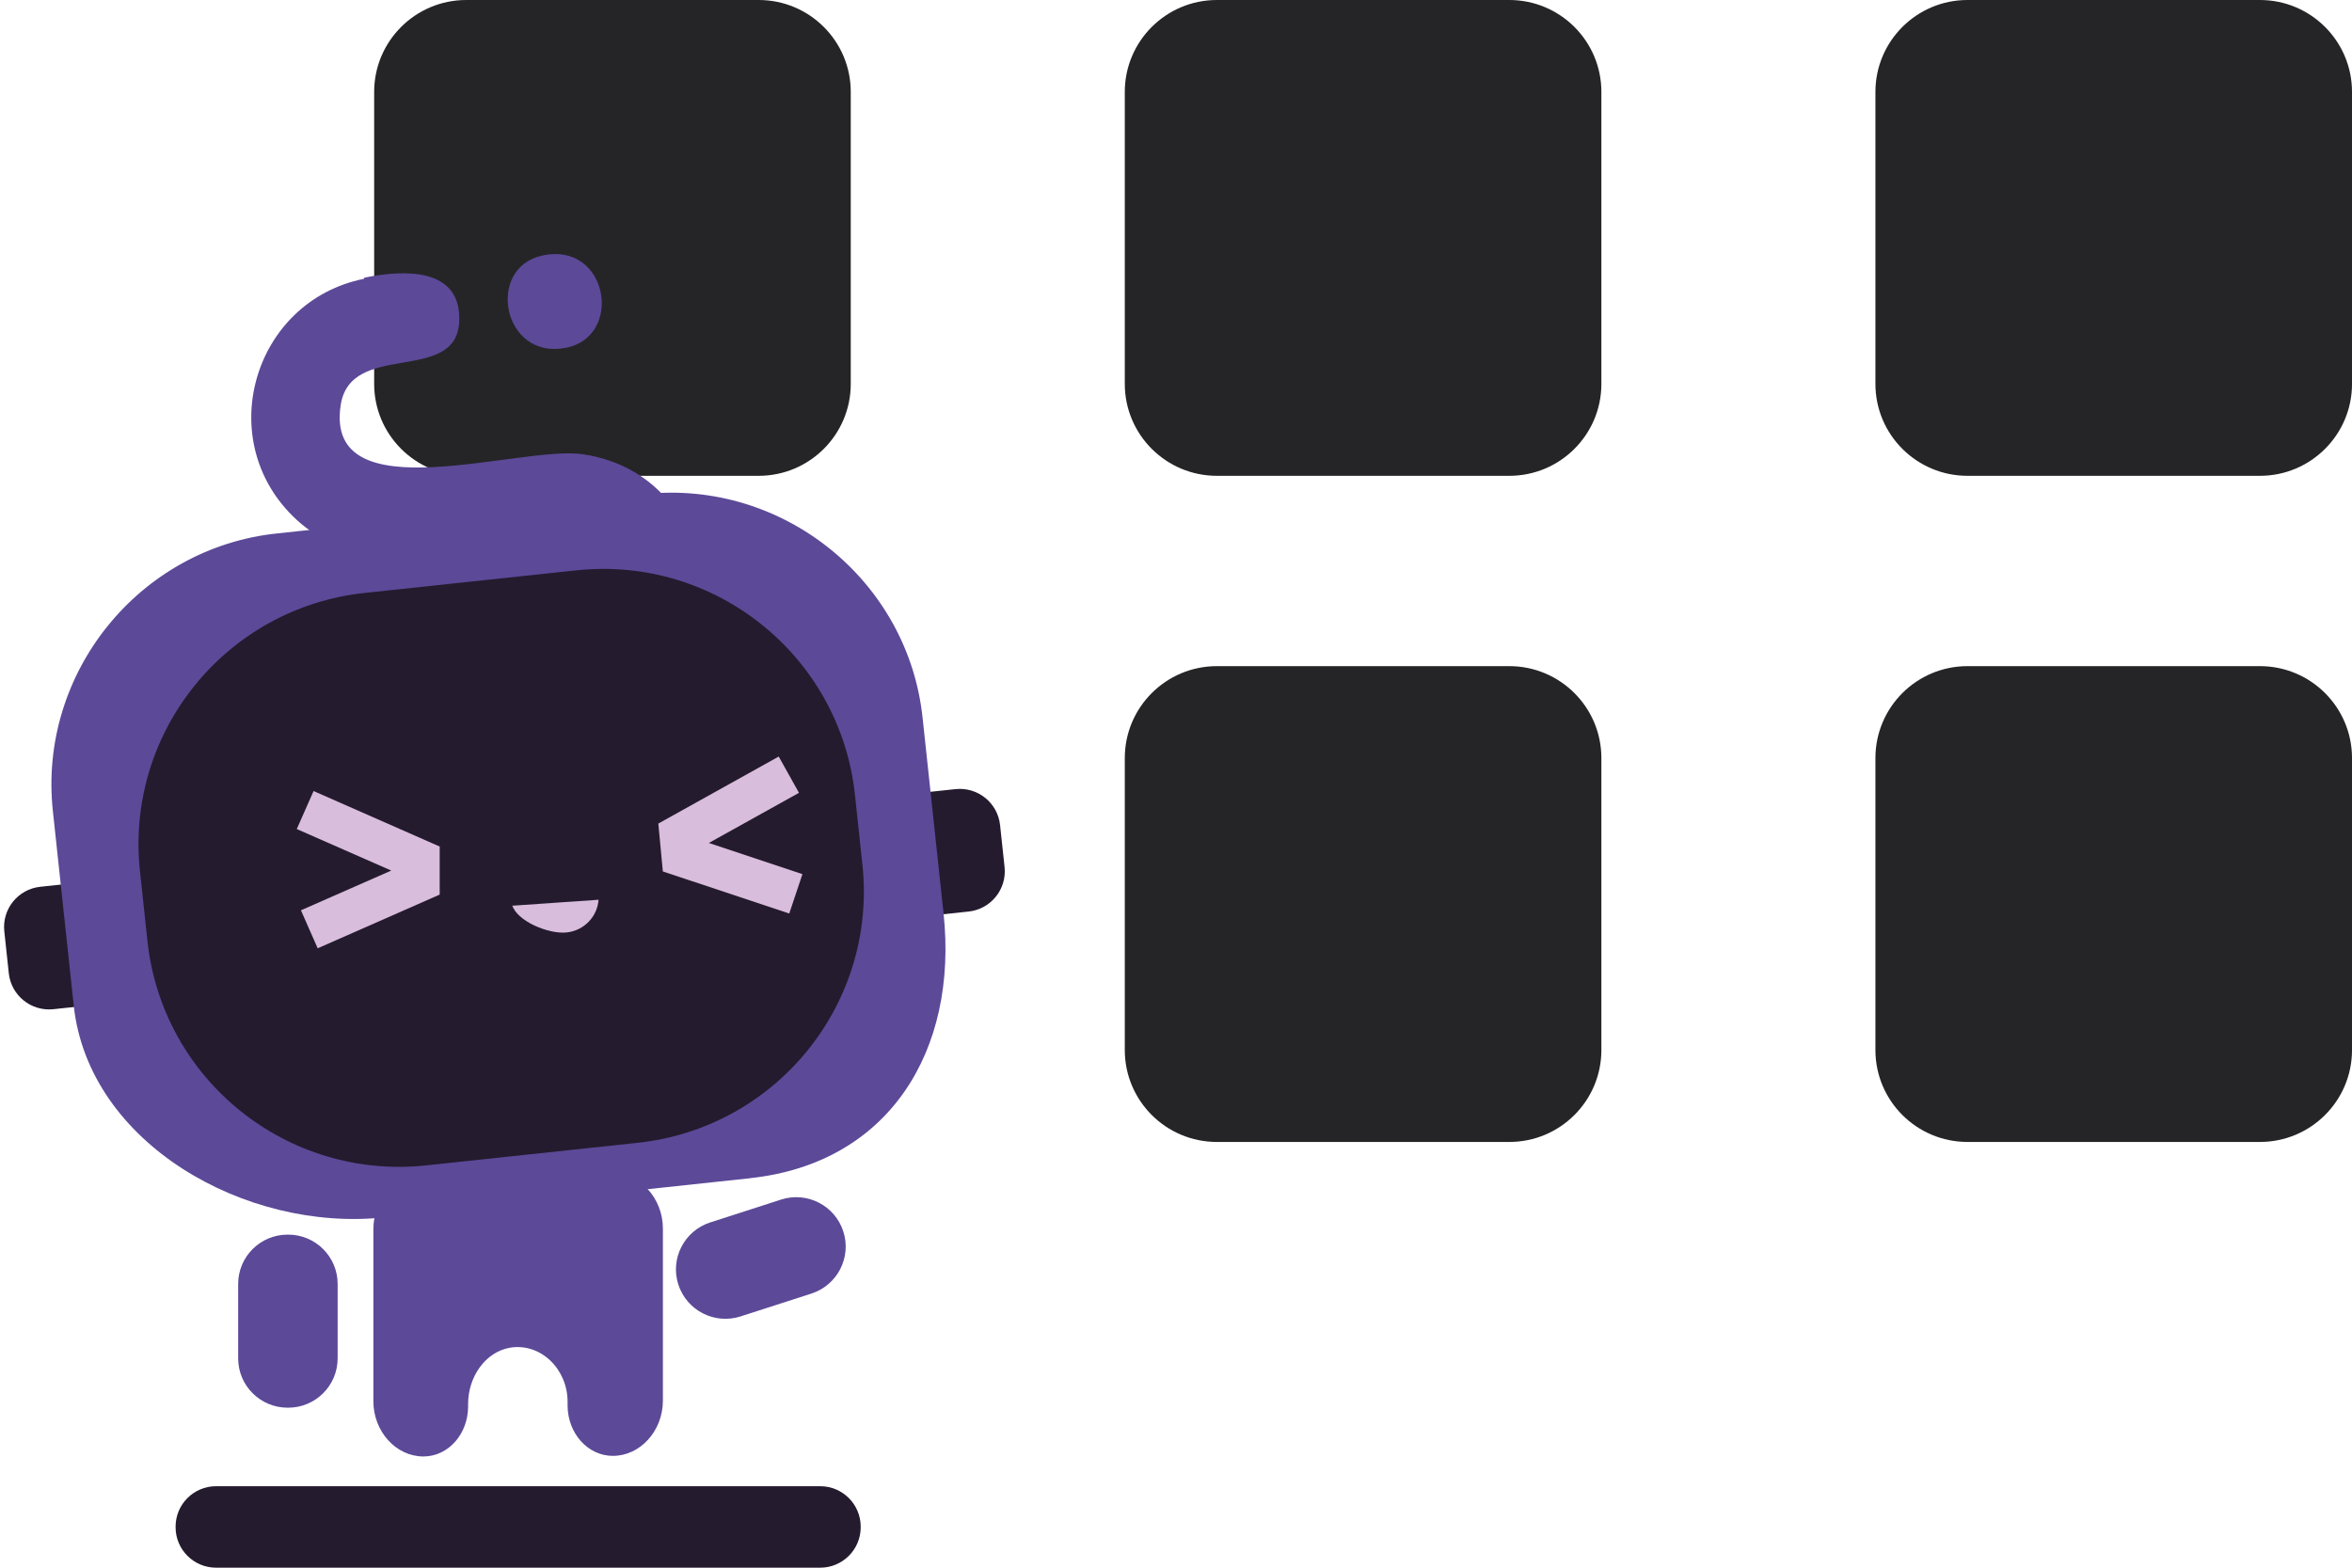 <svg width="180" height="120" viewBox="0 0 180 120" fill="none" xmlns="http://www.w3.org/2000/svg">
<path d="M58.06 0H35.683C31.791 0 28.635 3.151 28.635 7.038V29.383C28.635 33.27 31.791 36.422 35.683 36.422H58.06C61.953 36.422 65.109 33.27 65.109 29.383V7.038C65.109 3.151 61.953 0 58.06 0Z" fill="#252527"/>
<path d="M115.506 0H93.13C89.237 0 86.081 3.151 86.081 7.038V29.383C86.081 33.27 89.237 36.422 93.13 36.422H115.506C119.399 36.422 122.555 33.27 122.555 29.383V7.038C122.555 3.151 119.399 0 115.506 0Z" fill="#252527"/>
<path d="M172.953 0H150.576C146.683 0 143.527 3.151 143.527 7.038V29.383C143.527 33.27 146.683 36.422 150.576 36.422H172.953C176.845 36.422 180.001 33.27 180.001 29.383V7.038C180.001 3.151 176.845 0 172.953 0Z" fill="#252527"/>
<path d="M58.06 50.99H35.683C31.791 50.99 28.635 54.141 28.635 58.029V80.373C28.635 84.261 31.791 87.412 35.683 87.412H58.06C61.953 87.412 65.109 84.261 65.109 80.373V58.029C65.109 54.141 61.953 50.99 58.06 50.99Z" fill="#B2B2B2"/>
<path d="M115.506 50.99H93.13C89.237 50.99 86.081 54.141 86.081 58.029V80.373C86.081 84.261 89.237 87.412 93.13 87.412H115.506C119.399 87.412 122.555 84.261 122.555 80.373V58.029C122.555 54.141 119.399 50.99 115.506 50.99Z" fill="#252527"/>
<path d="M172.953 50.99H150.576C146.683 50.99 143.527 54.141 143.527 58.029V80.373C143.527 84.261 146.683 87.412 150.576 87.412H172.953C176.845 87.412 180.001 84.261 180.001 80.373V58.029C180.001 54.141 176.845 50.99 172.953 50.99Z" fill="#252527"/>
<path d="M62.769 113.763H16.539C14.826 113.763 13.438 115.149 13.438 116.859V116.904C13.438 118.614 14.826 120 16.539 120H62.769C64.481 120 65.87 118.614 65.87 116.904V116.859C65.87 115.149 64.481 113.763 62.769 113.763Z" fill="#241B2E"/>
<path d="M73.124 60.404L3.083 67.879C1.38 68.061 0.147 69.586 0.329 71.286L0.673 74.501C0.855 76.201 2.383 77.431 4.086 77.25L74.127 69.775C75.829 69.594 77.062 68.068 76.88 66.368L76.536 63.154C76.354 61.454 74.826 60.223 73.124 60.404Z" fill="#241B2E"/>
<path d="M57.481 90.18L29.396 93.185C18.819 94.323 6.782 87.539 5.643 76.977L4.047 62.09C2.907 51.527 10.658 41.921 21.235 40.829L49.32 37.824C59.897 36.686 69.517 44.425 70.611 54.987L72.207 69.875C73.347 80.437 68.013 89.042 57.435 90.18H57.481Z" fill="#5C4998"/>
<path d="M27.891 21.252C30.809 20.66 35.368 20.387 35.141 24.666C34.867 29.447 26.797 26.032 26.068 31.04C24.837 39.372 39.882 34.045 44.624 34.773C56.204 36.504 56.797 53.44 45.809 55.898C43.165 56.49 32.587 57.719 29.989 57.583C26.478 57.4 25.794 51.892 29.396 50.981C33.59 49.889 40.703 50.617 44.578 49.251C47.405 48.249 47.815 43.97 45.353 42.24C40.976 39.19 29.852 46.337 22.694 39.782C16.22 33.817 19.32 23.073 27.846 21.343L27.891 21.252Z" fill="#5C4998"/>
<path d="M41.478 19.567C46.539 18.429 47.77 25.759 43.302 26.624C38.469 27.58 37.147 20.524 41.478 19.567Z" fill="#5C4998"/>
<path d="M44.104 43.658L27.919 45.385C17.279 46.52 9.574 56.055 10.711 66.68L11.283 72.022C12.42 82.648 21.968 90.341 32.609 89.206L48.793 87.478C59.434 86.343 67.138 76.808 66.001 66.183L65.43 60.841C64.292 50.215 54.744 42.522 44.104 43.658Z" fill="#241B2E"/>
<path d="M22.055 94.505H22.01C19.92 94.505 18.226 96.197 18.226 98.284V103.975C18.226 106.061 19.92 107.753 22.01 107.753H22.055C24.145 107.753 25.84 106.061 25.84 103.975V98.284C25.84 96.197 24.145 94.505 22.055 94.505Z" fill="#5C4998"/>
<path d="M54.353 93.572L59.774 91.823C61.762 91.181 63.895 92.274 64.538 94.259C65.181 96.244 64.087 98.375 62.099 99.017L56.678 100.765C54.69 101.407 52.556 100.314 51.914 98.329C51.271 96.344 52.365 94.213 54.353 93.572Z" fill="#5C4998"/>
<path d="M46.902 89.861H32.404C30.307 89.861 28.574 91.773 28.574 94.095V107.252C28.574 109.574 30.307 111.486 32.404 111.486C34.319 111.486 35.823 109.756 35.823 107.662V107.48C35.823 105.386 37.145 103.474 39.06 103.155C41.386 102.791 43.437 104.794 43.437 107.298V107.571C43.437 109.711 44.987 111.441 46.902 111.441C48.999 111.441 50.732 109.529 50.732 107.207V94.05C50.732 91.728 48.999 89.816 46.902 89.816V89.861Z" fill="#5C4998"/>
<path d="M39.197 69.283C39.562 70.512 41.978 71.514 43.346 71.377C44.714 71.241 45.717 70.148 45.808 68.873L39.197 69.329V69.283Z" fill="#D9BDDC"/>
<path d="M50.382 63.041L50.728 66.706L60.403 69.925L61.411 66.911L54.248 64.525L61.146 60.688L59.596 57.91L50.382 63.041Z" fill="#D9BDDC"/>
<path d="M33.65 64.799V68.477L24.312 72.588L23.031 69.679L29.943 66.638L22.712 63.46L23.998 60.551L33.65 64.799Z" fill="#D9BDDC"/>
</svg>
